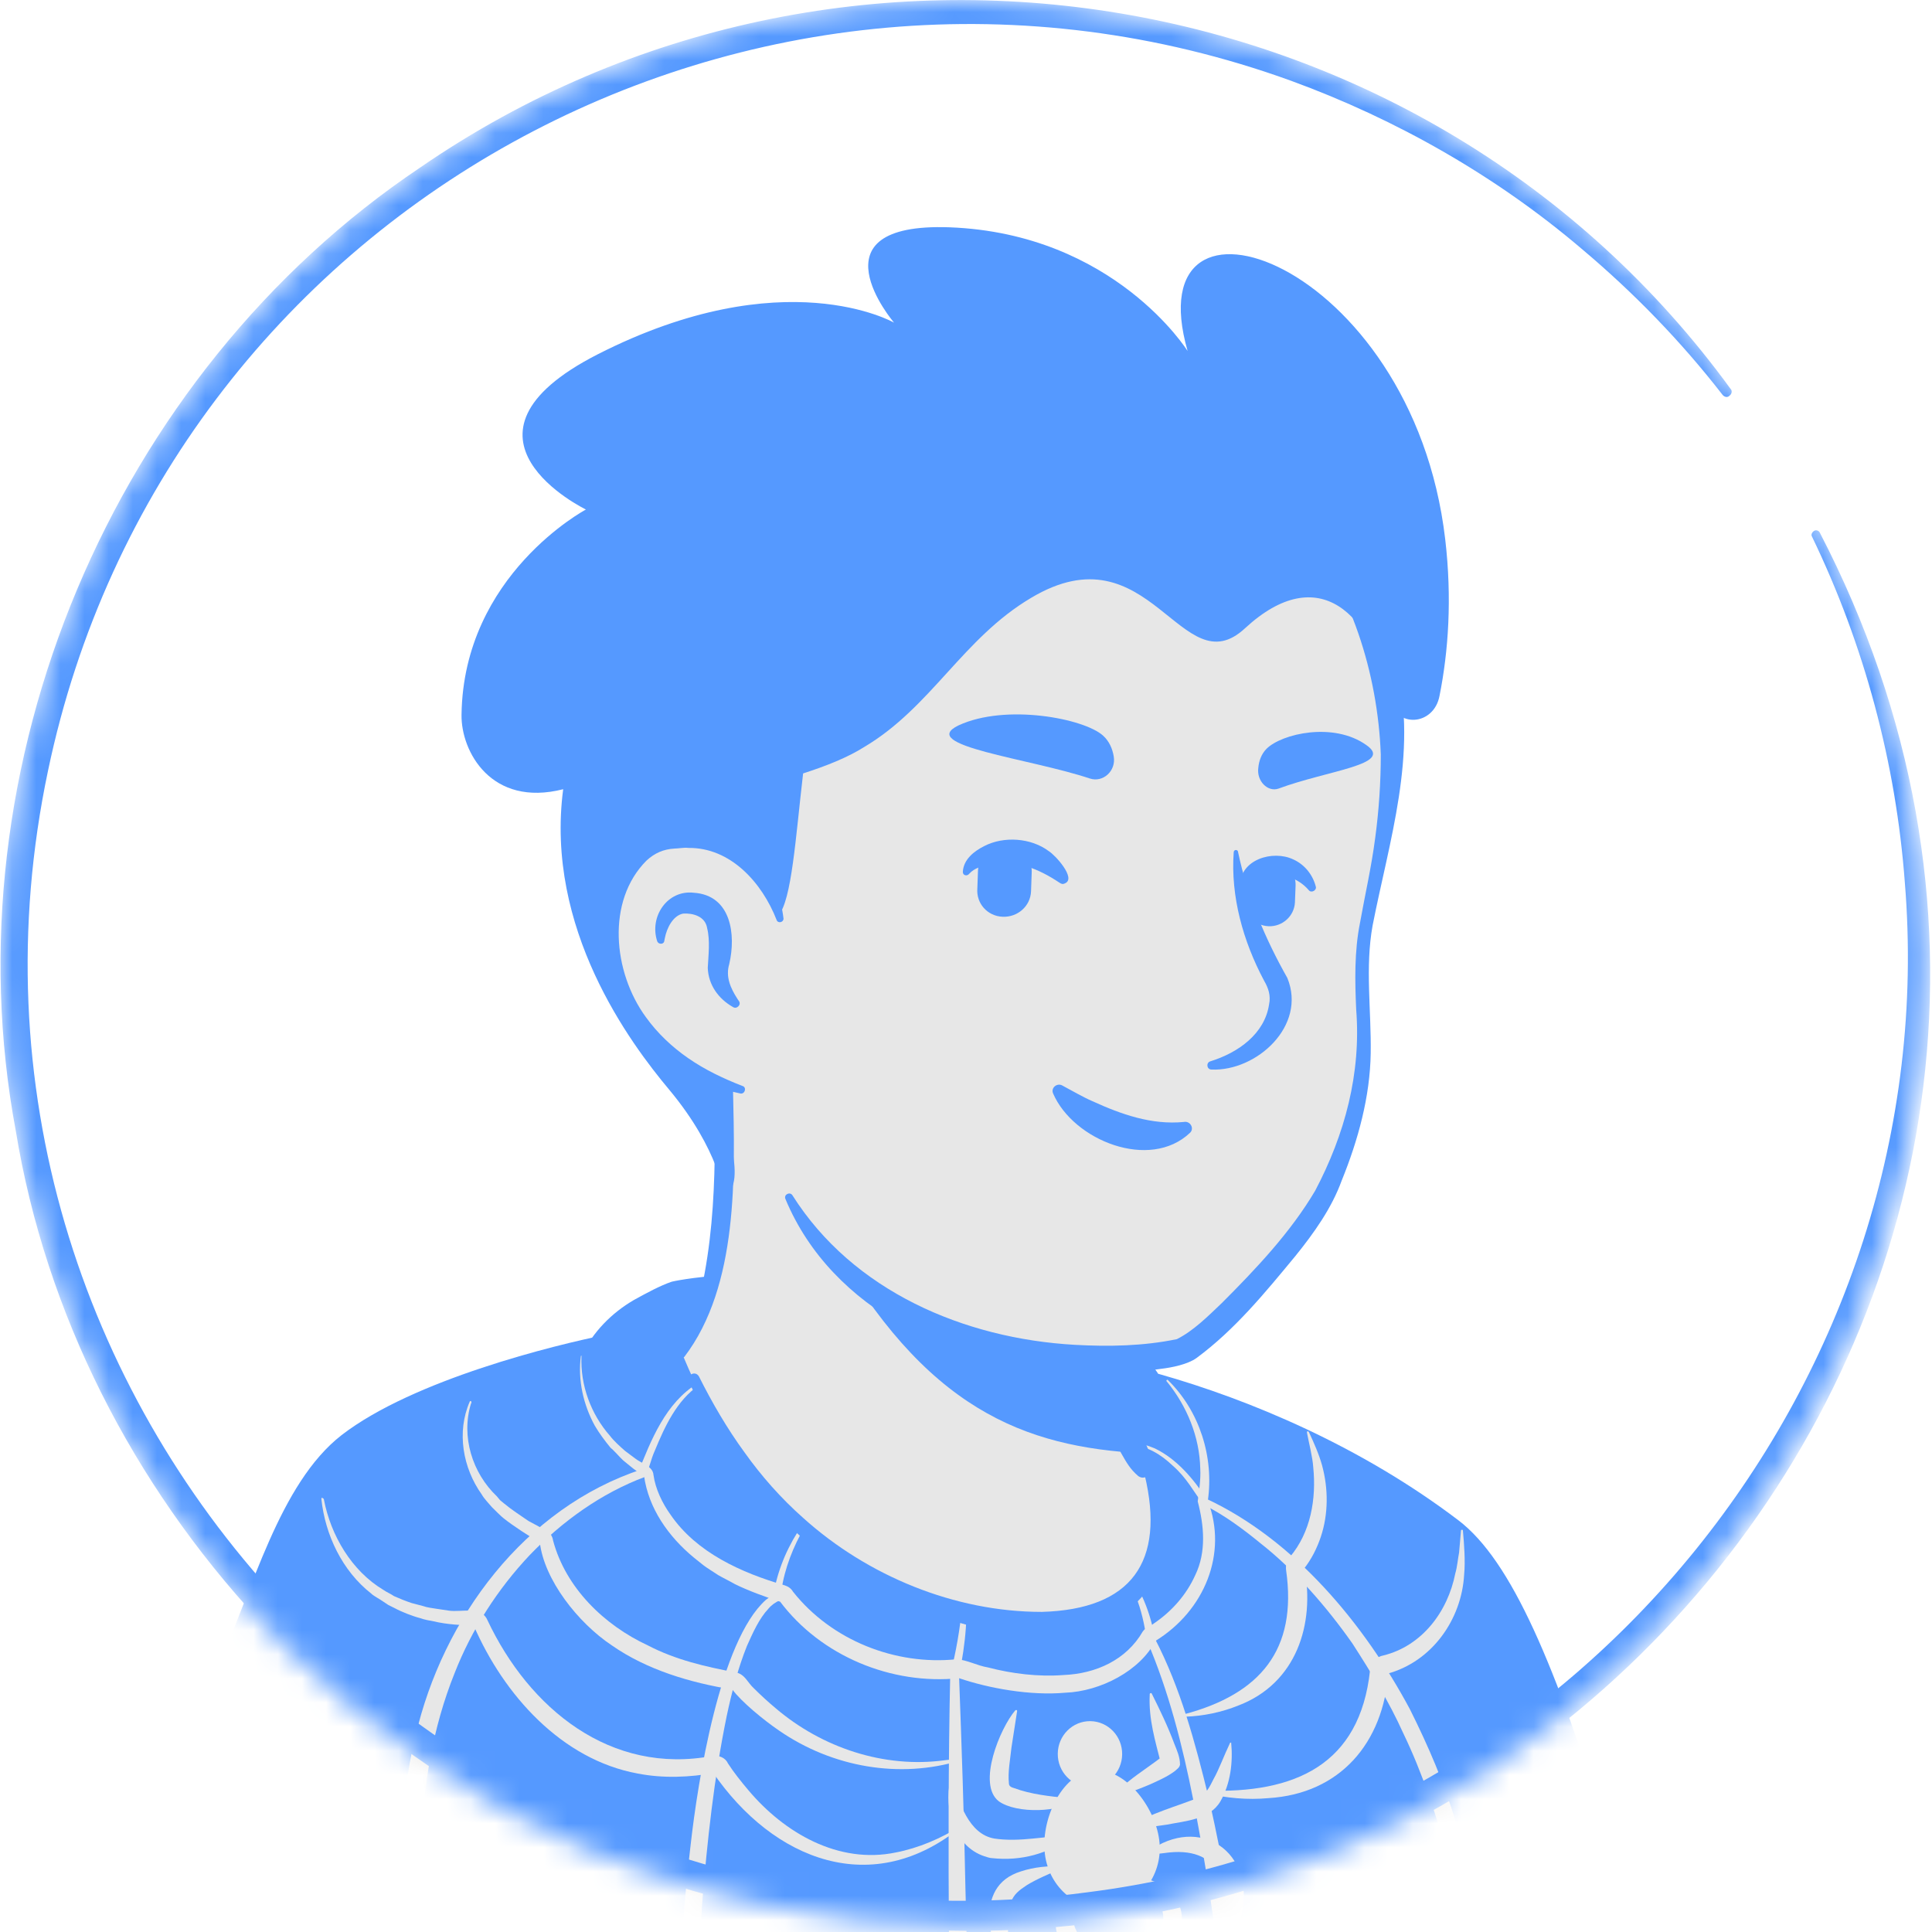 <svg width="80" height="80" viewBox="0 0 80 80" fill="none" xmlns="http://www.w3.org/2000/svg">
<mask id="mask0_756_5028" style="mask-type:alpha" maskUnits="userSpaceOnUse" x="0" y="0" width="80" height="80">
<circle cx="39.869" cy="39.869" r="39.869" fill="#D9D9D9"/>
</mask>
<g mask="url(#mask0_756_5028)">
<path d="M61.726 72.784C61.543 72.915 61.334 73.046 61.151 73.177C60.941 73.307 60.758 73.438 60.549 73.543C60.366 73.647 60.209 73.752 60.026 73.856C60 73.882 59.974 73.882 59.948 73.909C59.347 74.275 58.719 74.614 58.092 74.928C57.909 75.033 57.7 75.137 57.517 75.216C57.517 75.216 57.49 75.242 57.464 75.242C57.255 75.347 57.046 75.451 56.837 75.556C56.419 75.765 55.974 75.948 55.556 76.131C55.347 76.235 55.111 76.314 54.902 76.392C54.693 76.471 54.458 76.575 54.249 76.654C54.039 76.732 53.804 76.837 53.595 76.915C53.595 76.915 53.595 76.915 53.569 76.915C53.36 76.993 53.124 77.072 52.915 77.15C52.445 77.307 51.948 77.464 51.477 77.621C51.321 77.673 51.138 77.725 50.981 77.778C50.484 77.935 49.987 78.065 49.49 78.17C49.307 78.222 49.124 78.248 48.915 78.301C48.445 78.405 47.948 78.51 47.477 78.614C47.373 78.641 47.294 78.641 47.19 78.667C47.033 78.693 46.85 78.719 46.693 78.745C46.458 78.771 46.249 78.824 46.013 78.85C45.909 78.876 45.804 78.876 45.7 78.902C45.569 78.928 45.412 78.954 45.255 78.954C44.837 79.007 44.392 79.059 43.974 79.111C43.843 79.137 43.687 79.137 43.556 79.163H43.53C43.347 79.19 43.164 79.19 42.981 79.216C42.798 79.242 42.615 79.242 42.432 79.242C42.327 79.242 42.196 79.268 42.092 79.268C41.883 79.268 41.7 79.294 41.517 79.294C41.255 79.294 41.02 79.32 40.758 79.32C40.497 79.32 40.262 79.32 40 79.32C39.817 79.32 39.634 79.32 39.451 79.32C28.419 79.163 18.51 74.484 11.425 67.059C11.425 67.059 11.425 67.033 11.399 67.033C10.615 66.327 11.294 62.562 14.458 60.183C18.432 57.176 27.948 55.294 27.948 55.294C27.948 55.294 31.634 54.693 45.307 57.542C53.307 59.216 59.399 61.647 62.798 68.235C63.504 69.595 64.209 71.686 61.726 72.784Z" fill="#E7E7E7"/>
<path d="M45.386 57.255C50.405 58.275 55.765 59.373 59.895 62.693C61.281 63.817 62.196 65.464 62.954 67.059C63.32 67.843 63.686 68.654 63.974 69.516C64.131 70.092 64.366 70.745 64.235 71.425C64.209 71.608 64.052 71.843 63.922 71.974C63.32 72.575 62.667 72.941 62.013 73.412C58.17 76.079 53.752 77.961 49.177 78.954C38.98 81.177 27.948 79.451 18.98 74.092C16 72.288 13.255 70.092 10.902 67.503C10.641 67.19 10.641 66.667 10.641 66.327C10.667 65.543 10.876 64.784 11.137 64.079C11.765 62.458 12.575 60.837 13.961 59.712C14.954 59.033 16.026 58.458 17.124 57.987C20.575 56.523 24.209 55.503 27.948 55.085C28.262 55.059 28.314 55.503 28 55.556C24.418 56.288 20.863 57.386 17.543 58.876C16.34 59.477 15.059 60 14.092 60.941C13.177 61.935 12.523 63.163 12 64.418C11.66 65.177 11.425 66.379 11.53 66.981C13.177 68.941 15.111 70.667 17.203 72.157C28.654 80.157 46.039 80.68 58.222 74.013C59.32 73.412 60.392 72.732 61.412 72.026C61.909 71.686 62.431 71.399 62.824 71.007C62.85 70.981 62.824 71.007 62.824 71.033C62.824 71.059 62.797 71.085 62.797 71.085C62.824 70.771 62.719 70.353 62.588 69.935C62.118 68.418 61.36 66.824 60.549 65.438C59.268 63.373 57.098 62.066 54.902 61.02C53.386 60.314 51.791 59.765 50.17 59.242C48.549 58.719 46.902 58.275 45.255 57.883C44.837 57.778 44.967 57.177 45.386 57.255Z" fill="#5599FF"/>
<path d="M70.405 88.993H4.288C4.288 88.993 5.072 77.595 9.046 68.941C10.457 65.882 11.556 61.438 14.144 59.425C17.124 57.124 23.006 55.686 25.098 55.268C26.64 54.954 26.85 55.242 27.922 54.954C27.922 55.085 27.948 55.189 27.948 55.32C27.948 55.32 30.771 63.712 38.118 66.693C44.105 69.124 47.66 67.503 48.209 64.81C48.549 63.085 47.477 60.261 46.928 59.346C46.614 59.085 46.405 58.693 46.301 58.3L46.092 57.438C46.588 57.333 47.059 57.203 47.529 57.046C47.686 56.993 47.817 56.941 47.974 56.889C51.765 57.961 56.366 59.895 60.392 62.954C62.588 64.627 64.418 68.941 66.667 76.235C69.307 84.627 70.405 88.993 70.405 88.993Z" fill="#5599FF"/>
<path d="M50.353 63.451C50.275 62.719 50.144 62.065 50.013 61.49C49.464 58.928 47.817 56.68 47.817 56.68C47.817 56.68 43.686 53.83 37.307 53.072C30.928 52.314 27.817 53.072 27.817 53.072C27.346 53.229 26.771 53.542 26.248 53.83C25.307 54.379 24.549 55.163 24.078 56.131C24.078 56.157 24.052 56.157 24.052 56.183C23.373 58.144 26.876 65.386 35.895 69.438C45.203 73.621 50.98 68.732 50.353 63.451Z" fill="#5599FF"/>
<path d="M17.255 104.235C16.915 96.575 16.759 88.497 16.654 80.811C16.602 77.83 16.471 74.824 17.203 71.895C18.327 67.007 21.726 62.431 26.589 60.837L26.406 61.02C26.955 59.634 27.556 58.092 28.889 57.281C28.942 57.255 28.968 57.333 28.942 57.36C28.026 57.987 27.53 59.059 27.111 60.078C26.955 60.418 26.876 60.837 26.719 61.15C24.889 61.83 23.268 63.007 21.935 64.392C20.602 65.804 19.53 67.477 18.824 69.281C17.909 71.556 17.517 73.987 17.438 76.418C17.386 85.595 17.647 95.294 17.255 104.235Z" fill="#E7E7E7"/>
<path d="M28.889 104.235C28.366 99.451 28.052 94.536 28 89.725C27.948 85.307 28.078 80.758 28.601 76.366C28.889 73.804 29.804 67.948 31.712 66.248L31.922 66.091C32.052 66.039 32.078 65.987 32.261 65.961L32 66.222C32.131 65.229 32.497 64.287 33.02 63.451C33.203 63.189 33.386 62.928 33.595 62.666C33.621 62.64 33.699 62.666 33.647 62.719C33.464 62.98 33.281 63.242 33.15 63.529C32.706 64.366 32.392 65.281 32.314 66.222C32.314 66.248 32.288 66.248 32.288 66.274C32.131 66.327 31.948 66.457 31.817 66.614C31.425 67.032 31.163 67.634 30.928 68.157C30.562 69.072 30.301 70.065 30.091 71.059C29.569 73.595 29.281 76.261 29.072 78.85C28.784 83.189 28.68 87.791 28.68 92.131L28.706 94.562C28.706 97.778 28.863 101.019 28.941 104.235C28.967 104.261 28.889 104.287 28.889 104.235Z" fill="#E7E7E7"/>
<path d="M39.634 104.235C39.66 96.261 39.32 88.261 39.294 80.287C39.268 76.68 39.268 72.967 39.346 69.359C39.581 68.418 39.764 67.425 39.843 66.431C39.869 66.117 39.869 65.778 39.843 65.438C39.843 65.385 39.921 65.385 39.921 65.438C40.131 66.745 39.974 68.078 39.712 69.385C39.817 72.235 39.921 75.189 39.974 78.091C40.157 84.627 40.209 91.163 40.052 97.699C40.026 98.954 39.947 100.81 39.869 102.065C39.817 102.797 39.738 103.503 39.686 104.235C39.686 104.261 39.66 104.261 39.634 104.261V104.235Z" fill="#E7E7E7"/>
<path d="M51.869 104.235C51.634 98.196 51.477 91.869 50.954 85.856C50.641 82.039 50.144 78.274 49.412 74.536C48.967 72.287 48.392 70.013 47.477 67.895C47.32 66.693 46.928 65.385 45.987 64.549C45.961 64.523 45.961 64.497 45.987 64.497C46.013 64.471 46.013 64.471 46.039 64.497C46.301 64.68 46.536 64.915 46.745 65.176C47.32 65.935 47.686 66.98 47.817 67.843C48.889 69.908 49.49 72.157 50.039 74.405C50.379 75.869 50.693 77.464 50.928 78.928C51.268 81.019 51.582 83.686 51.739 85.804C51.869 87.085 51.948 89.098 52.026 90.405C52.131 93.49 52.157 96.549 52.105 99.634L51.974 104.235C51.974 104.261 51.948 104.261 51.922 104.261C51.895 104.261 51.869 104.235 51.869 104.235Z" fill="#E7E7E7"/>
<path d="M61.699 104.209C62.353 97.046 62.092 89.778 61.072 82.667C60.81 80.811 60.418 78.876 60 77.046C59.503 75.242 58.902 73.412 58.092 71.739C57.516 70.458 56.758 69.229 56 68.052C54.954 66.562 53.621 65.02 52.183 63.895C51.451 63.294 50.667 62.719 49.83 62.301C49.412 61.752 49.15 61.203 48.549 60.68C48.078 60.235 47.503 59.869 46.85 59.843C46.824 59.843 46.797 59.817 46.797 59.791C46.797 59.765 46.824 59.765 46.824 59.765C47.163 59.739 47.503 59.843 47.817 59.974C48.732 60.418 49.412 61.229 49.961 62.065C53.595 63.765 56.471 67.216 58.379 70.771C59.137 72.288 59.817 73.856 60.288 75.477L60.706 76.863C61.961 82.039 62.458 87.373 62.536 92.68C62.562 96.549 62.353 100.418 61.752 104.235C61.752 104.262 61.725 104.262 61.699 104.262C61.699 104.262 61.699 104.235 61.699 104.209Z" fill="#E7E7E7"/>
<path d="M49.935 74.144C53.595 74.274 56.314 73.098 56.732 69.15C56.758 68.836 56.993 68.601 57.281 68.549C58.876 68.157 59.948 66.745 60.261 65.15C60.34 64.889 60.366 64.549 60.418 64.287C60.444 64 60.471 63.686 60.497 63.372C60.497 63.346 60.523 63.346 60.549 63.346C60.575 63.346 60.575 63.372 60.575 63.372C60.627 63.921 60.68 64.653 60.627 65.202C60.523 67.059 59.294 68.81 57.438 69.307L57.49 69.255C57.281 72.157 55.503 74.274 52.523 74.457C51.66 74.536 50.771 74.457 49.908 74.248C49.882 74.248 49.882 74.222 49.882 74.196C49.882 74.144 49.908 74.144 49.935 74.144Z" fill="#E7E7E7"/>
<path d="M13.412 62.092C13.699 63.582 14.562 65.046 15.869 65.83C15.974 65.909 16.209 66.013 16.314 66.092C16.549 66.196 16.81 66.301 17.046 66.379L17.542 66.51C17.673 66.562 17.908 66.588 18.065 66.615L18.588 66.693C19.111 66.771 19.922 66.484 20.183 67.085C21.908 70.745 25.281 73.516 29.516 72.706C29.778 72.68 30.039 72.784 30.144 73.02C30.379 73.386 30.693 73.778 30.98 74.118C32.471 75.895 34.719 77.203 37.098 76.706C38.039 76.523 38.954 76.131 39.791 75.608C39.817 75.582 39.843 75.608 39.843 75.608C36.157 78.667 32.026 77.046 29.516 73.386L29.595 73.412C28.549 73.595 27.477 73.647 26.405 73.438C23.268 72.863 20.863 70.196 19.608 67.294L19.66 67.32C19.111 67.294 18.51 67.268 17.961 67.137C17.804 67.111 17.542 67.059 17.412 67.007C17.098 66.928 16.627 66.745 16.34 66.588L16.078 66.458L15.843 66.301C15.739 66.222 15.477 66.092 15.373 65.987C14.17 65.046 13.464 63.556 13.307 62.066C13.307 62.039 13.333 62.013 13.333 62.013C13.412 62.066 13.412 62.066 13.412 62.092Z" fill="#E7E7E7"/>
<path d="M49.046 70.981C52.183 70.144 53.725 68.314 53.255 65.02C53.229 64.811 53.281 64.601 53.412 64.471C54.275 63.451 54.51 62.066 54.379 60.758C54.353 60.34 54.196 59.739 54.118 59.32C54.118 59.294 54.118 59.268 54.144 59.268C54.17 59.268 54.17 59.268 54.196 59.294C54.405 59.739 54.614 60.209 54.745 60.68C55.007 61.647 55.007 62.693 54.693 63.634C54.536 64.105 54.301 64.575 53.987 64.967L54.013 64.915C54.458 67.268 53.673 69.699 51.294 70.615C50.588 70.902 49.83 71.059 49.072 71.085C48.993 71.059 48.993 70.981 49.046 70.981Z" fill="#E7E7E7"/>
<path d="M19.503 58.118C19.085 59.477 19.555 60.994 20.575 61.961L20.706 62.118L20.863 62.248C21.176 62.51 21.542 62.745 21.882 62.98L22.614 63.373C22.771 63.451 22.876 63.608 22.902 63.791C23.425 65.752 25.02 67.294 26.823 68.131C27.974 68.732 29.229 69.02 30.484 69.255C30.85 69.333 30.954 69.673 31.216 69.909C31.503 70.196 31.817 70.484 32.131 70.745C34.039 72.366 36.601 73.229 39.111 72.889L39.765 72.811C39.791 72.811 39.817 72.811 39.817 72.837C39.817 72.863 39.817 72.863 39.791 72.889C37.255 73.673 34.458 73.177 32.261 71.66C31.608 71.216 30.693 70.458 30.327 69.961C28.575 69.673 26.797 69.15 25.333 68.131C23.922 67.19 22.536 65.412 22.353 63.869C21.908 63.608 21.255 63.19 20.863 62.876C20.784 62.824 20.444 62.484 20.366 62.405C20.235 62.248 20.052 62.066 19.948 61.883C19.163 60.784 18.902 59.294 19.451 58.039C19.451 58.013 19.477 58.013 19.503 58.013C19.529 58.066 19.529 58.092 19.503 58.118Z" fill="#E7E7E7"/>
<path d="M24.078 56.157C24.026 57.36 24.471 58.562 25.255 59.451C25.412 59.66 25.673 59.896 25.883 60.079C25.961 60.131 26.222 60.34 26.301 60.392C26.562 60.601 27.033 60.706 27.059 61.072C27.137 61.647 27.425 62.248 27.765 62.719C28.837 64.288 30.693 65.124 32.497 65.647C32.654 65.7 32.758 65.778 32.837 65.909C34.431 67.922 37.072 68.968 39.608 68.706C40.052 68.732 40.445 68.968 40.915 69.046C41.909 69.307 43.007 69.438 44.026 69.36C45.386 69.307 46.641 68.732 47.32 67.556C47.451 67.373 47.634 67.347 47.791 67.216C48.523 66.719 49.124 66.039 49.49 65.229C49.961 64.262 49.856 63.163 49.595 62.17C49.647 61.752 49.726 61.281 49.7 60.811C49.673 59.503 49.15 58.222 48.314 57.203C48.262 57.177 48.34 57.098 48.366 57.151C49.673 58.431 50.275 60.34 50.013 62.144C50.85 64.314 49.883 66.693 47.843 67.948C47.216 69.177 45.569 70.039 44.105 70.092C42.667 70.222 40.941 69.909 39.712 69.49C36.915 69.778 33.987 68.575 32.288 66.301L32.314 66.327C31.739 66.144 30.954 65.856 30.431 65.595C30.301 65.516 29.883 65.307 29.752 65.229C29.595 65.124 29.255 64.915 29.124 64.811L28.732 64.497C27.686 63.634 26.85 62.458 26.667 61.098L26.693 61.151C26.484 60.994 26.275 60.863 26.092 60.706L25.804 60.471L25.673 60.34C25.543 60.209 25.412 60.052 25.281 59.948C25.046 59.66 24.811 59.346 24.628 59.033C24.157 58.17 23.922 57.151 24.052 56.157C24.052 56.131 24.078 56.131 24.105 56.131C24.052 56.131 24.078 56.131 24.078 56.157Z" fill="#E7E7E7"/>
<path d="M46.466 72.644C46.475 71.894 45.885 71.278 45.148 71.269C44.412 71.261 43.808 71.863 43.8 72.613C43.791 73.364 44.381 73.98 45.117 73.988C45.853 73.997 46.457 73.395 46.466 72.644Z" fill="#E7E7E7"/>
<path d="M48 76.183C48.183 77.569 47.268 78.85 45.961 79.007C44.653 79.164 43.451 78.196 43.268 76.785C43.085 75.399 43.921 73.49 45.228 73.307C46.536 73.151 47.817 74.772 48 76.183Z" fill="#E7E7E7"/>
<path d="M44.601 74.51C43.921 75.059 42.091 75.111 41.359 74.588C40.444 73.883 41.412 71.556 42.039 70.824C42.065 70.798 42.117 70.798 42.117 70.85L41.882 72.366C41.83 72.863 41.725 73.386 41.778 73.856C41.778 73.961 41.882 74.013 41.987 74.04C42.693 74.301 43.451 74.379 44.209 74.458C44.314 74.458 44.497 74.484 44.575 74.432C44.575 74.458 44.601 74.484 44.601 74.51Z" fill="#E7E7E7"/>
<path d="M44.392 76.052C43.399 76.758 42.301 77.072 41.072 76.941C40.993 76.941 40.837 76.889 40.758 76.863C39.503 76.445 39.085 74.902 39.346 73.725C39.346 73.673 39.399 73.647 39.425 73.699C39.712 74.614 40.105 75.948 41.176 76.131C41.699 76.209 42.248 76.183 42.771 76.131C43.294 76.079 43.843 76.026 44.366 75.922C44.418 75.948 44.444 76 44.392 76.052C44.418 76.026 44.392 76.052 44.392 76.052Z" fill="#E7E7E7"/>
<path d="M44.026 77.334C43.451 77.595 42.928 77.804 42.51 78.066C42.196 78.275 41.987 78.431 41.856 78.771C41.699 79.19 41.725 79.686 41.752 80.262C41.804 80.784 41.882 81.36 41.908 81.987C41.908 82.013 41.856 82.039 41.83 82.013C40.993 80.68 40.235 78.118 42.275 77.49C42.824 77.307 43.425 77.255 44 77.281C44.078 77.255 44.078 77.334 44.026 77.334Z" fill="#E7E7E7"/>
<path d="M44.68 78.17C44.575 78.85 44.314 79.321 44.523 79.844C44.889 80.602 45.203 81.386 45.203 82.301C45.203 82.327 45.15 82.353 45.15 82.327C44.915 82.013 44.68 81.674 44.444 81.334C44.157 80.811 43.712 80.288 43.712 79.66C43.739 79.033 44.157 78.484 44.601 78.092C44.68 78.066 44.706 78.118 44.68 78.17Z" fill="#E7E7E7"/>
<path d="M46.17 74.249C46.3 74.118 46.588 73.882 46.745 73.752C47.163 73.412 47.738 73.046 48.157 72.706C48.183 72.68 48.209 72.654 48.183 72.706C48.157 72.732 48.13 72.784 48.104 72.837C48.078 72.915 48.052 72.967 48.078 73.046C47.843 72.105 47.555 71.19 47.608 70.17V70.144C47.608 70.118 47.66 70.092 47.686 70.118C48.026 70.797 48.366 71.503 48.627 72.209C48.732 72.471 48.862 72.758 48.862 73.072C48.836 73.203 48.732 73.255 48.653 73.333C48.34 73.569 47.974 73.726 47.634 73.882C47.451 73.961 46.091 74.536 46.144 74.275C46.144 74.249 46.17 74.249 46.17 74.249Z" fill="#E7E7E7"/>
<path d="M46.719 75.66C47.66 75.059 48.758 74.797 49.699 74.405C49.96 74.248 50.091 73.987 50.248 73.673C50.483 73.255 50.666 72.732 50.928 72.183C50.928 72.157 50.954 72.157 50.98 72.157C51.059 72.967 50.954 73.856 50.536 74.588C50.091 75.346 49.098 75.399 48.313 75.555C47.764 75.634 47.242 75.712 46.693 75.738C46.666 75.738 46.666 75.686 46.719 75.66Z" fill="#E7E7E7"/>
<path d="M47.373 76.811C49.412 75.111 51.895 76.445 51.451 79.111C51.346 79.739 51.111 80.34 50.667 80.837C50.64 80.863 50.588 80.837 50.588 80.811C50.667 80.523 50.719 80.261 50.745 79.974C51.007 78.039 50.51 76.392 48.209 76.732C47.922 76.758 47.634 76.811 47.373 76.889C47.346 76.915 47.32 76.837 47.373 76.811Z" fill="#E7E7E7"/>
<path d="M47.006 77.804C47.921 77.7 48.915 78.406 48.941 79.425C48.889 80.471 48.418 81.412 47.555 82.04C47.529 82.066 47.477 82.066 47.477 82.013C47.738 81.255 48 80.497 48.13 79.713C48.235 79.32 48.13 78.954 47.869 78.641C47.634 78.353 47.32 78.092 46.98 77.883C46.928 77.83 46.954 77.778 47.006 77.804Z" fill="#E7E7E7"/>
<path d="M47.843 64.209C47.294 66.902 43.738 68.523 37.751 66.092C31.529 63.582 28.836 57.595 28.156 55.817C31.843 48.915 29.28 44.131 29.28 44.131C37.777 43.399 45.202 53.334 45.202 53.334L46.352 58.248C46.457 58.667 46.666 59.033 46.98 59.294C47.529 60.262 48.182 62.484 47.843 64.209Z" fill="#E7E7E7"/>
<path d="M28.026 55.896C28.522 55.137 28.836 54.248 29.045 53.386C29.437 51.582 29.568 49.752 29.594 47.922V47.242C29.516 46.562 29.281 45.856 29.019 45.229C28.679 44.392 29.908 43.869 30.3 44.706C30.352 44.811 30.352 44.994 30.352 45.098C30.431 48.654 30.588 53.229 28.339 56.183C28.183 56.34 27.869 56.105 28.026 55.896Z" fill="#5599FF"/>
<path d="M45.49 53.281C45.882 53.516 46.013 53.83 46.065 54.144C46.222 54.771 46.17 55.451 46.327 56.105C46.457 56.732 46.849 57.333 46.954 57.987C47.085 58.667 47.477 60.105 47.634 60.81C47.686 60.967 47.581 61.15 47.398 61.176C47.294 61.203 47.215 61.176 47.137 61.124C46.797 60.837 46.64 60.549 46.431 60.183C46.091 59.556 45.856 58.98 45.647 58.274C45.464 57.647 45.542 56.967 45.385 56.314C45.255 55.686 44.889 55.085 44.758 54.431C44.679 54.118 44.653 53.778 44.889 53.386C45.045 53.229 45.307 53.176 45.49 53.281Z" fill="#5599FF"/>
<path d="M47.372 60.183C42.379 59.922 38.3 58.353 34.326 51.268C37.673 54.222 41.62 55.346 45.777 55.869L46.326 58.275C46.431 58.693 47.058 59.922 47.372 60.183Z" fill="#5599FF"/>
<path d="M47.163 59.216C48.052 60.889 48.575 62.981 48.026 64.837C47.607 66.144 46.405 67.111 45.098 67.477C42.065 68.288 38.562 67.007 35.869 65.569C32.548 63.713 30.091 60.602 28.522 57.203C28.418 56.941 28.784 56.732 28.941 56.994C29.49 58.092 30.117 59.164 30.823 60.131C31.529 61.124 32.339 62.039 33.254 62.85C35.921 65.255 39.529 66.745 43.137 66.745C46.849 66.641 48.261 64.68 47.398 61.072C47.267 60.497 47.058 59.896 46.771 59.399C46.614 59.19 47.006 58.955 47.163 59.216Z" fill="#5599FF"/>
<path d="M57.281 27.817C57.752 30.013 57.987 31.791 56.706 37.647C55.451 43.477 58.51 44.68 51.268 54.013C48.314 57.83 41.15 56.758 35.346 52.81C33.386 51.477 32.549 48.052 31.085 45.621C29.934 43.712 29.412 45.699 27.895 44.052C25.83 41.804 23.346 37.281 24.575 29.281C26.562 16.314 36.836 14.797 44.444 16.235C52.104 17.699 56.026 22.039 57.281 27.817Z" fill="#E7E7E7"/>
<path d="M29.202 46.379C28.601 45.36 27.817 44.471 27.085 43.53C26.379 42.562 25.804 41.49 25.333 40.392C22.222 32.758 23.425 22.013 31.058 17.517C34.222 15.686 38.039 15.242 41.594 15.53C49.202 16.079 56.183 19.582 57.83 27.634C58.719 31.19 57.516 34.85 56.836 38.327C56.523 40.052 56.784 41.83 56.758 43.608C56.732 45.412 56.235 47.216 55.555 48.889C55.137 50.039 54.405 51.059 53.647 52C52.392 53.517 51.137 55.059 49.542 56.235C49.176 56.497 48.523 56.628 48.078 56.68C46.849 56.863 45.647 56.915 44.418 56.837C39.608 56.628 34.457 54.301 32.523 49.647C32.444 49.464 32.706 49.334 32.81 49.49C35.32 53.464 39.921 55.425 44.496 55.686C45.908 55.765 47.346 55.739 48.732 55.451C49.411 55.111 50.013 54.51 50.588 53.961C52 52.549 53.438 51.033 54.457 49.307C55.686 46.98 56.366 44.445 56.157 41.804C56.104 40.628 56.078 39.399 56.313 38.222C56.523 37.046 56.784 35.922 56.941 34.719C57.098 33.569 57.176 32.392 57.176 31.242C57.045 27.869 55.947 24.392 53.804 21.778C49.072 15.896 37.882 14.353 31.581 18.379C27.608 20.837 25.751 25.438 25.15 29.909C24.235 35.268 24.497 40.549 28.758 44.445L30.013 45.752C30.509 46.327 29.621 47.007 29.202 46.379Z" fill="#5599FF"/>
<path d="M32.287 38.065C32.287 38.065 31.477 34.144 27.66 34.614C24.366 35.033 23.215 42.928 30.692 45.124" fill="#E7E7E7"/>
<path d="M30.352 41.7C29.751 41.36 29.333 40.784 29.307 40.079C29.333 39.556 29.411 38.954 29.281 38.431C29.202 37.935 28.679 37.804 28.287 37.83C27.869 37.909 27.607 38.431 27.529 38.85C27.529 38.876 27.503 38.954 27.503 38.98C27.477 39.111 27.267 39.111 27.215 38.98C26.875 37.961 27.634 36.837 28.732 36.967C30.274 37.072 30.483 38.693 30.196 39.922C30.039 40.445 30.248 40.915 30.535 41.36L30.588 41.438C30.718 41.595 30.509 41.804 30.352 41.7Z" fill="#5599FF"/>
<path d="M51.268 35.294C51.66 37.151 52.392 38.876 53.307 40.497C54.117 42.484 52.026 44.366 50.17 44.288C49.961 44.288 49.934 44 50.117 43.948C51.294 43.582 52.366 42.798 52.549 41.595C52.627 41.229 52.523 40.915 52.34 40.602C51.477 38.981 50.954 37.124 51.085 35.294C51.085 35.164 51.268 35.164 51.268 35.294Z" fill="#5599FF"/>
<path d="M32.157 38.092C31.555 36.549 30.248 35.085 28.497 35.111C28.34 35.085 28.078 35.138 27.921 35.138C27.477 35.164 27.111 35.321 26.771 35.634C25.098 37.307 25.385 40.262 26.745 42.118C27.215 42.772 27.817 43.347 28.497 43.817C29.176 44.288 29.934 44.654 30.745 44.968C30.928 45.02 30.849 45.307 30.666 45.281C28.915 44.915 27.242 44.053 26.091 42.615C24.314 40.471 23.948 36.889 26.065 34.798C26.536 34.379 27.189 34.066 27.843 34.066C28.052 34.066 28.366 34.013 28.575 34.066C29.673 34.118 30.719 34.667 31.398 35.53C32 36.262 32.34 37.151 32.444 38.04C32.444 38.196 32.209 38.249 32.157 38.092Z" fill="#5599FF"/>
<path d="M49.281 46.902C47.608 48.497 44.444 47.216 43.608 45.281C43.503 45.046 43.765 44.837 43.974 44.941C44.418 45.176 44.81 45.412 45.229 45.595C46.431 46.144 47.686 46.588 49.02 46.458C49.281 46.405 49.464 46.719 49.281 46.902Z" fill="#5599FF"/>
<path d="M41.516 37.961C40.889 37.935 40.418 37.412 40.47 36.785L40.496 36.053C40.523 35.425 41.045 34.955 41.673 35.007C42.3 35.033 42.771 35.556 42.719 36.183L42.693 36.915C42.666 37.517 42.144 37.987 41.516 37.961Z" fill="#5599FF"/>
<path d="M52.523 38.353C51.948 38.327 51.503 37.83 51.529 37.255L51.556 36.575C51.582 36 52.078 35.556 52.654 35.582C53.229 35.608 53.673 36.105 53.647 36.68L53.621 37.359C53.595 37.935 53.098 38.379 52.523 38.353Z" fill="#5599FF"/>
<path d="M43.869 36.549C43.006 35.974 42.065 35.582 41.02 35.791C40.68 35.843 40.34 35.948 40.131 36.183C40.052 36.288 39.869 36.261 39.869 36.105C39.895 35.582 40.34 35.242 40.758 35.033C41.569 34.614 42.693 34.693 43.425 35.242C43.686 35.399 44.575 36.366 44.104 36.575C44 36.627 43.948 36.601 43.869 36.549Z" fill="#5599FF"/>
<path d="M51.346 36.68C51.346 35.582 52.706 35.19 53.542 35.582C54.013 35.791 54.353 36.209 54.483 36.706C54.536 36.863 54.3 36.994 54.196 36.863C53.751 36.34 52.993 36.079 52.392 36.392C52.209 36.497 52.183 36.575 52.13 36.68C52.13 37.203 51.372 37.177 51.346 36.68Z" fill="#5599FF"/>
<path d="M45.124 32.235C45.673 32.419 46.222 31.922 46.117 31.32C46.065 31.007 45.934 30.693 45.673 30.458C44.889 29.752 41.647 29.124 39.686 30.039C37.961 30.876 42.614 31.399 45.124 32.235Z" fill="#5599FF"/>
<path d="M52.941 32.654C52.496 32.81 52.026 32.34 52.104 31.791C52.13 31.503 52.235 31.216 52.444 31.006C53.072 30.379 55.215 29.882 56.575 30.85C57.751 31.66 54.98 31.895 52.941 32.654Z" fill="#5599FF"/>
<path d="M59.843 22.327C58.484 10.719 46.954 6.798 49.177 14.536C49.177 14.536 46.144 9.673 39.32 9.412C33.464 9.203 37.02 13.36 37.02 13.36C37.02 13.36 32.471 10.745 24.758 14.667C18.039 18.092 24.262 21.098 24.262 21.098C24.262 21.098 19.19 23.791 19.111 29.595C19.085 31.111 20.34 33.438 23.32 32.68C22.562 38.458 26.092 43.19 27.712 45.124C29.804 47.634 29.987 49.543 29.987 49.543C31.059 48.941 29.804 46.248 29.83 44.837C23.294 42.327 24.471 35.033 27.66 34.614C31.007 34.196 32.052 37.177 32.235 37.909C32.784 37.255 32.941 34.719 33.255 32.026C34.222 31.713 35.085 31.373 35.791 30.928C38.562 29.281 39.869 26.431 42.693 24.758C47.634 21.804 48.915 28.471 51.556 26.013C54.614 23.19 56.837 25.438 57.517 28.915C57.778 30.17 59.373 30.066 59.608 28.811C59.974 26.981 60.131 24.785 59.843 22.327Z" fill="#5599FF"/>
<path d="M75.346 22.039C91.216 52.601 63.32 87.085 30.065 78.666C15.137 74.954 3.137 62.013 0.653 46.823C-2.17 31.712 4.653 15.477 17.412 6.928C34.902 -5.098 59.137 -1.098 71.66 16.104C71.738 16.183 71.712 16.314 71.608 16.392C71.529 16.47 71.398 16.444 71.32 16.34C69.595 14.117 67.634 12.104 65.49 10.3C61.961 7.294 57.83 4.941 53.464 3.346C31.242 -4.706 6.85 8.68 1.987 31.921C-3.503 57.961 18.64 81.934 45.046 78.353C65.412 75.791 80.549 56.993 78.876 36.549C78.51 31.608 77.203 26.719 75.032 22.222C74.98 22.144 75.032 22.039 75.111 21.987C75.189 21.934 75.294 21.961 75.346 22.039Z" fill="#5599FF"/>
</g>
</svg>
